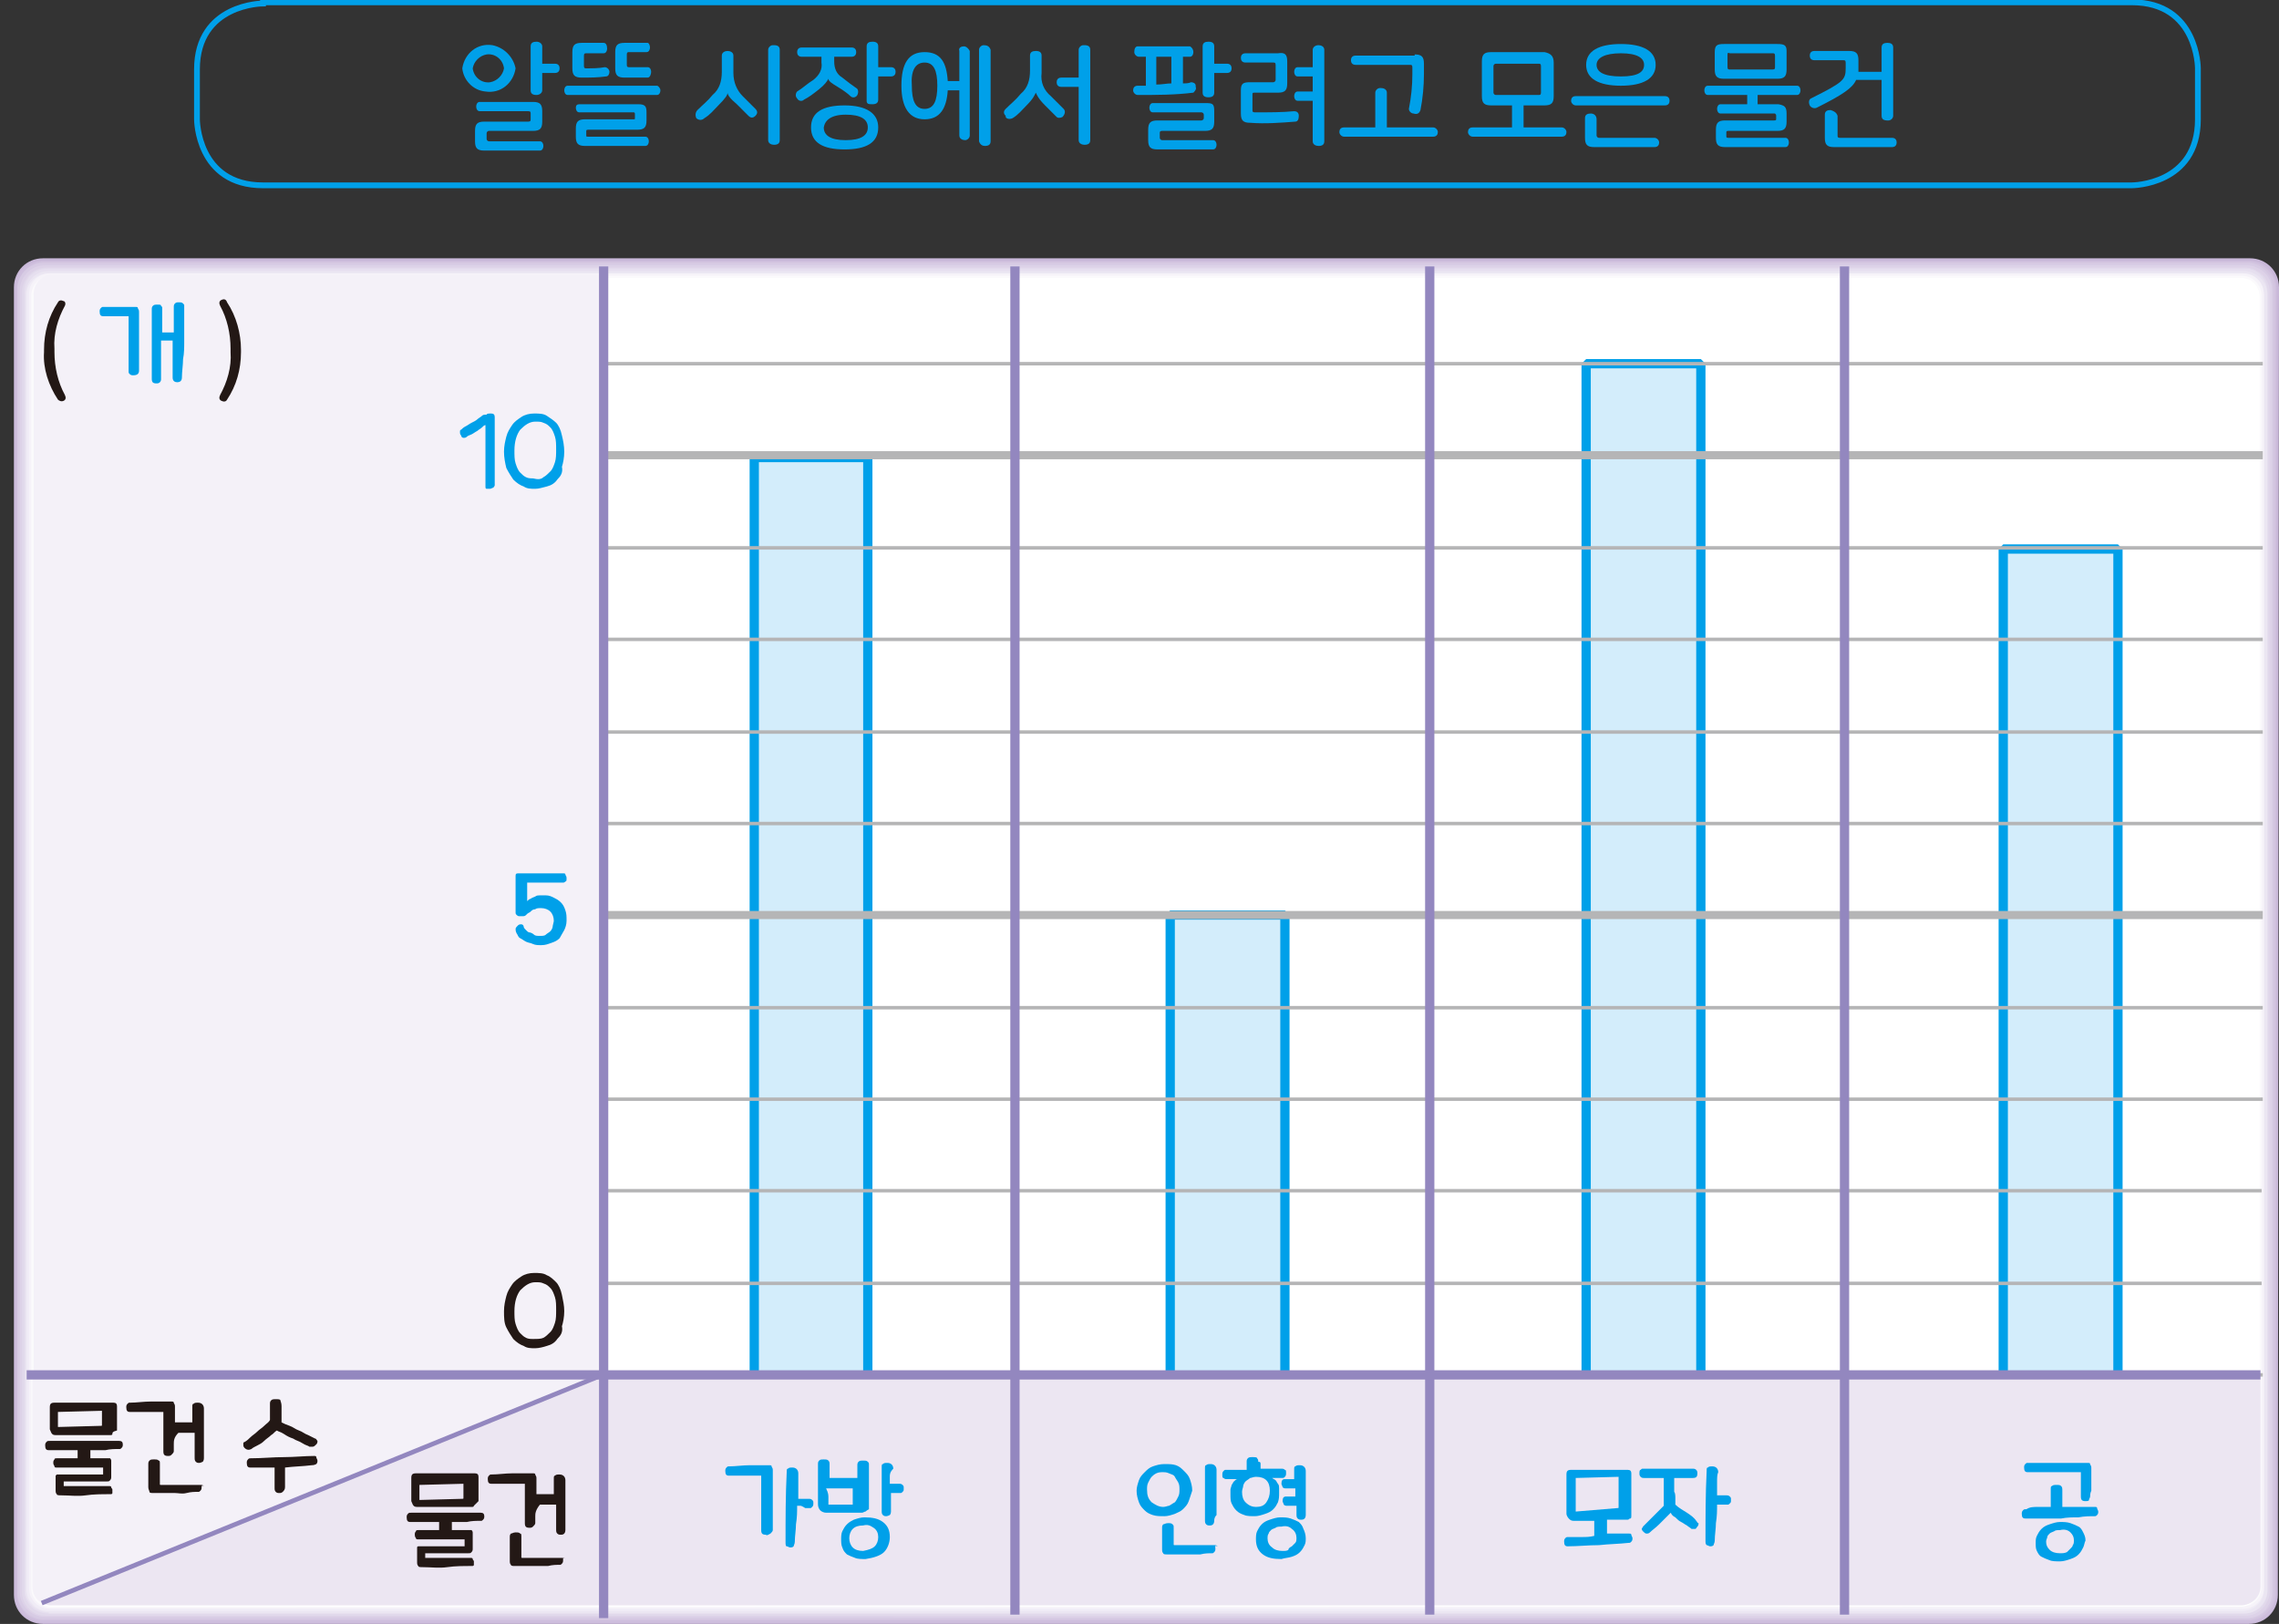 <?xml version="1.0" encoding="utf-8"?>
<!-- Generator: Adobe Illustrator 24.2.3, SVG Export Plug-In . SVG Version: 6.00 Build 0)  -->
<svg version="1.1" id="Layer_1" xmlns="http://www.w3.org/2000/svg" xmlns:xlink="http://www.w3.org/1999/xlink" x="0px" y="0px"
	 width="196.7px" height="140.2px" viewBox="0 0 196.7 140.2" style="enable-background:new 0 0 196.7 140.2;" xml:space="preserve"
	>
<rect x="0" y="0" width="196.7" height="140.2" fill="#333333" stroke="none"/>
<g>
	<g>
		<path style="fill:#00A0E9;" d="M44.5,5.9c-0.2,1.3-1.3,2.2-2.6,2c-1.1-0.1-1.9-1-2-2c0.2-1.3,1.3-2.2,2.6-2
			C43.5,4.1,44.3,4.9,44.5,5.9z M40.8,5.9c0.1,0.8,0.8,1.3,1.5,1.2c0.6-0.1,1.1-0.6,1.2-1.2c-0.1-0.8-0.8-1.3-1.5-1.2
			C41.4,4.8,40.9,5.3,40.8,5.9z M46,8.8c0.6,0,0.8,0.2,0.8,0.8v0.9c0,0.6-0.2,0.8-0.8,0.8h-3.8c-0.1,0-0.2,0.1-0.2,0.2v0.5
			c0,0.1,0.1,0.2,0.2,0.2h4.4c0.2,0,0.3,0.2,0.3,0.4s-0.1,0.4-0.3,0.4h-4.8c-0.6,0-0.8-0.2-0.8-0.8v-0.9c0-0.6,0.2-0.8,0.8-0.8h3.8
			c0.2,0,0.2-0.1,0.2-0.2V9.8c0-0.1,0-0.2-0.2-0.2h-4.2c-0.2,0-0.3-0.2-0.3-0.4s0.1-0.4,0.3-0.4L46,8.8z M46.8,4v1.5h1.1
			c0.3,0,0.4,0.2,0.4,0.4s-0.1,0.4-0.4,0.4h-1.1v1.5c0,0.2-0.2,0.4-0.5,0.4c0,0,0,0,0,0c-0.3,0-0.5-0.1-0.5-0.4V4
			c0-0.3,0.2-0.4,0.5-0.4C46.6,3.6,46.8,3.8,46.8,4C46.8,4,46.8,4,46.8,4z"/>
		<path style="fill:#00A0E9;" d="M57,7.8c0,0.2-0.1,0.4-0.3,0.4h-7.7c-0.2,0-0.3-0.2-0.3-0.4c0-0.2,0.1-0.4,0.3-0.4h7.7
			C56.8,7.4,57,7.6,57,7.8z M52.4,4.2c0,0.2-0.1,0.4-0.3,0.4h-1.5c-0.1,0-0.2,0-0.2,0.2v0.9c0,0.2,0.1,0.2,0.2,0.2
			c0.5,0,1.1,0,1.6-0.1c0.2,0,0.4,0.2,0.4,0.4s-0.1,0.4-0.3,0.4c-0.7,0.1-1.4,0.1-2.1,0.1c-0.6,0-0.8-0.2-0.8-0.8V4.5
			c0-0.6,0.2-0.8,0.8-0.8h1.9C52.3,3.7,52.4,3.9,52.4,4.2z M55.8,9.7v0.7c0,0.6-0.2,0.8-0.8,0.8h-4.2c-0.1,0-0.2,0-0.2,0.1v0.4
			c0,0.1,0,0.1,0.2,0.1h4.9c0.2,0,0.3,0.2,0.3,0.4c0,0,0,0,0,0c0,0.2-0.1,0.4-0.3,0.4h-5.2c-0.6,0-0.8-0.2-0.8-0.8v-0.7
			c0-0.6,0.2-0.8,0.8-0.8h4.2c0.1,0,0.1,0,0.1-0.1V9.9c0-0.1,0-0.2-0.1-0.2H50c-0.2,0-0.3-0.2-0.3-0.4S49.8,9,50,9h5.1
			C55.7,9,55.8,9.2,55.8,9.7z M56.1,4.1c0,0.2-0.1,0.4-0.3,0.4h-1.5c-0.1,0-0.2,0-0.2,0.2v0.9c0,0.2,0.1,0.2,0.2,0.2h1.6
			c0.2,0,0.3,0.2,0.3,0.4s-0.1,0.5-0.3,0.5h-2c-0.6,0-0.8-0.2-0.8-0.8V4.5c0-0.6,0.2-0.8,0.8-0.8h2C56,3.7,56.1,3.9,56.1,4.1
			L56.1,4.1z"/>
		<path style="fill:#00A0E9;" d="M63.3,4.8v1.5c0,0.8,0.3,1.5,0.8,2c0.4,0.4,0.8,0.8,1.1,1.1c0.2,0.2,0.2,0.4,0,0.6c0,0,0,0,0,0
			c-0.2,0.2-0.4,0.2-0.6,0c-0.3-0.3-0.6-0.6-1-1C63,8.5,62.8,8.2,62.8,8l0,0c0,0.2-0.2,0.5-0.8,1.1c-0.4,0.4-0.7,0.8-1.2,1.1
			c-0.2,0.2-0.5,0.2-0.7,0C60,10,60,9.7,60.2,9.5l0,0c0.4-0.4,0.9-0.8,1.3-1.3c0.6-0.5,0.8-1.2,0.8-2V4.8c0-0.3,0.3-0.4,0.5-0.4
			S63.3,4.5,63.3,4.8z M67.3,4.3v7.8c0,0.3-0.2,0.4-0.5,0.4c-0.2,0-0.5-0.1-0.5-0.4c0,0,0,0,0-0.1V4.3c0-0.2,0.2-0.4,0.4-0.4
			c0,0,0,0,0.1,0C67.1,3.9,67.3,4,67.3,4.3z"/>
		<path style="fill:#00A0E9;" d="M73.9,4.5c0,0.2-0.1,0.4-0.4,0.4H72v0.4c0,0.6,0.2,1.1,0.7,1.4c0.5,0.4,0.9,0.7,1.2,0.9
			c0.2,0.1,0.2,0.4,0.1,0.6c0,0,0,0,0,0c-0.1,0.2-0.4,0.3-0.6,0.1c-0.2-0.2-0.6-0.5-1.1-0.8S71.5,7,71.5,6.8l0,0
			c-0.1,0.2-0.3,0.5-0.8,0.9s-0.9,0.7-1.3,0.9c-0.2,0.2-0.5,0.1-0.6-0.1c0,0,0,0,0,0c-0.2-0.2-0.1-0.5,0-0.6c0,0,0,0,0,0
			c0.5-0.3,0.9-0.7,1.4-1C70.7,6.5,71,6,70.9,5.4V4.9h-1.7c-0.3,0-0.4-0.2-0.4-0.4s0.1-0.4,0.4-0.4h4.3C73.8,4.1,73.9,4.3,73.9,4.5z
			 M75.8,11c0,1.3-1,1.9-2.9,1.9s-2.9-0.6-2.9-1.9s1-1.9,2.9-1.9S75.8,9.8,75.8,11z M71.1,11c0,0.7,0.6,1.1,1.9,1.1s1.9-0.4,1.9-1.1
			S74.3,9.9,73,9.9S71.2,10.4,71.1,11L71.1,11z M75.8,4v1.8h1.1c0.3,0,0.4,0.2,0.4,0.4s-0.1,0.4-0.4,0.4h-1.1v2
			c0,0.3-0.2,0.4-0.5,0.4S74.8,9,74.8,8.7V4c0-0.3,0.2-0.4,0.5-0.4S75.8,3.7,75.8,4L75.8,4z"/>
		<path style="fill:#00A0E9;" d="M83.7,4.4v7.3c0,0.2-0.2,0.4-0.4,0.4c0,0,0,0,0,0c-0.2,0-0.5-0.1-0.5-0.4V7.8h-1
			c-0.1,1.6-0.7,2.5-2,2.5s-2-1-2-2.9s0.6-2.9,2-2.9s1.9,0.9,2,2.5h1V4.4C82.7,4.1,83,4,83.2,4C83.4,4,83.6,4.2,83.7,4.4
			C83.7,4.4,83.7,4.4,83.7,4.4z M78.7,7.4c0,1.3,0.3,2,1.1,2s1.1-0.7,1.1-2s-0.3-2-1.1-2S78.6,6.1,78.7,7.4L78.7,7.4z M85.5,4.3v7.9
			c0,0.3-0.2,0.4-0.5,0.4c-0.2,0-0.4-0.1-0.5-0.4c0,0,0,0,0,0V4.3c0-0.2,0.2-0.4,0.4-0.4c0,0,0,0,0,0C85.2,3.9,85.4,4,85.5,4.3
			L85.5,4.3z"/>
		<path style="fill:#00A0E9;" d="M89.9,4.8v1.5c-0.1,0.8,0.2,1.5,0.8,2c0.4,0.4,0.8,0.8,1.1,1.1c0.2,0.2,0.1,0.5-0.1,0.7
			c-0.2,0.1-0.4,0.1-0.5,0c-0.3-0.3-0.6-0.6-1-1c-0.6-0.6-0.7-0.9-0.8-1.1l0,0c-0.1,0.2-0.2,0.5-0.8,1.1c-0.4,0.4-0.7,0.8-1.2,1.1
			c-0.2,0.1-0.5,0.1-0.6-0.1c0,0,0,0,0-0.1c-0.2-0.2-0.2-0.4,0-0.6c0,0,0,0,0,0c0.4-0.4,0.9-0.8,1.3-1.3c0.6-0.5,0.8-1.2,0.8-2V4.8
			c0-0.3,0.2-0.4,0.5-0.4S89.9,4.5,89.9,4.8z M94.1,4.3v7.8c0,0.3-0.2,0.4-0.5,0.4c-0.2,0-0.5-0.1-0.5-0.4c0,0,0,0,0-0.1V7.5h-1.5
			c-0.3,0-0.4-0.2-0.4-0.4s0.1-0.4,0.4-0.4h1.5V4.3c0-0.2,0.2-0.4,0.4-0.4c0,0,0,0,0.1,0C93.9,3.9,94.1,4,94.1,4.3z"/>
		<path style="fill:#00A0E9;" d="M103,4.5c0,0.2-0.1,0.4-0.3,0.4h-0.6v2.3c0.2,0,0.5,0,0.7-0.1c0.2,0,0.4,0.1,0.4,0.3c0,0,0,0,0,0.1
			c0.1,0.2-0.1,0.4-0.2,0.5c0,0,0,0,0,0c-1.6,0.2-3.2,0.2-4.8,0.2c-0.2,0-0.4-0.2-0.4-0.4c0,0,0,0,0,0c0-0.2,0.1-0.4,0.4-0.4h0.7
			V4.9h-0.6c-0.2,0-0.4-0.2-0.4-0.4c0,0,0,0,0,0C97.9,4.2,98,4,98.2,4h4.5C102.9,4.1,103,4.3,103,4.5z M104.8,9.6v0.9
			c0,0.6-0.2,0.8-0.8,0.8h-3.7c-0.2,0-0.2,0.1-0.2,0.2v0.4c0,0.1,0.1,0.2,0.2,0.2h4.4c0.2,0,0.3,0.2,0.3,0.4s-0.1,0.4-0.3,0.4h-4.8
			c-0.6,0-0.8-0.2-0.8-0.8v-0.9c0-0.6,0.2-0.8,0.8-0.8h3.8c0.1,0,0.2-0.1,0.2-0.2V9.9c0-0.1-0.1-0.2-0.2-0.2h-4.2
			c-0.2,0-0.3-0.2-0.3-0.4s0.1-0.4,0.3-0.4h4.6C104.7,8.9,104.8,9,104.8,9.6z M101.1,7.2V4.9h-1.3v2.4
			C100.3,7.3,100.7,7.2,101.1,7.2L101.1,7.2z M104.8,4v1.5h1.1c0.3,0,0.4,0.2,0.4,0.4s-0.1,0.4-0.4,0.4h-1.1V8
			c0,0.3-0.2,0.4-0.5,0.4s-0.5-0.1-0.5-0.4V4c0-0.3,0.2-0.4,0.5-0.4S104.8,3.7,104.8,4z"/>
		<path style="fill:#00A0E9;" d="M111.1,5.3v1.9c0,0.6-0.2,0.8-0.8,0.8h-2c-0.2,0-0.2,0-0.2,0.2v1.3c0,0.1,0,0.2,0.2,0.2
			c1.2,0,2.4,0,3.4-0.1c0.2,0,0.4,0.1,0.4,0.4s-0.1,0.5-0.3,0.5c-1.3,0.1-2.6,0.2-3.9,0.1c-0.6,0-0.8-0.2-0.8-0.8V7.8
			c0-0.6,0.2-0.7,0.8-0.7h2c0.1,0,0.2-0.1,0.2-0.2V5.6c0-0.2-0.1-0.2-0.2-0.2h-2.4c-0.3,0-0.4-0.2-0.4-0.4s0.1-0.4,0.4-0.4h2.8
			C110.9,4.5,111.1,4.7,111.1,5.3z M114.3,4.3v7.9c0,0.3-0.2,0.4-0.5,0.4c-0.2,0-0.5-0.1-0.5-0.4c0,0,0,0,0,0V8.7H112
			c-0.2,0-0.3-0.2-0.3-0.4s0.1-0.4,0.3-0.4h1.3V6.6H112c-0.2,0-0.3-0.2-0.3-0.4s0.1-0.4,0.3-0.4h1.3V4.3c0-0.2,0.2-0.4,0.5-0.4
			c0,0,0,0,0,0C114,3.9,114.3,4,114.3,4.3L114.3,4.3z"/>
		<path style="fill:#00A0E9;" d="M119.7,8V11h4c0.2,0,0.4,0.2,0.4,0.4s-0.1,0.4-0.4,0.4h-7.7c-0.2,0-0.4-0.2-0.4-0.4
			s0.1-0.4,0.4-0.4h2.7V8c0-0.2,0.2-0.4,0.4-0.4c0,0,0,0,0.1,0C119.4,7.6,119.7,7.7,119.7,8z M122.1,4.7c0.6,0,0.8,0.2,0.8,0.8v0.9
			c0,1-0.1,2.1-0.3,3.1c-0.1,0.3-0.3,0.4-0.6,0.3c0,0,0,0,0,0c-0.2,0-0.4-0.2-0.4-0.4c0,0,0,0,0,0c0.2-1,0.3-2,0.3-3V5.8
			c0-0.2-0.1-0.2-0.2-0.2h-4.7c-0.3,0-0.4-0.2-0.4-0.4s0.1-0.4,0.4-0.4H122.1z"/>
		<path style="fill:#00A0E9;" d="M134.1,5.4v2.9c0,0.6-0.2,0.8-0.8,0.8h-1.8V11h3.3c0.2,0,0.4,0.2,0.4,0.4s-0.1,0.4-0.4,0.4h-7.7
			c-0.2,0-0.4-0.2-0.4-0.4s0.1-0.4,0.4-0.4h3.4V9.1h-1.8c-0.6,0-0.8-0.2-0.8-0.8v-3c0-0.6,0.2-0.8,0.8-0.8h4.6
			C133.8,4.6,134.1,4.8,134.1,5.4z M128.9,5.7V8c0,0.1,0.1,0.2,0.2,0.2h3.7c0.1,0,0.2,0,0.2-0.2V5.7c0-0.2-0.1-0.2-0.2-0.2h-3.7
			C129,5.5,128.9,5.6,128.9,5.7z"/>
		<path style="fill:#00A0E9;" d="M144.1,8.7c0,0.2-0.1,0.4-0.4,0.4h-7.7c-0.2,0-0.4-0.2-0.4-0.4s0.1-0.4,0.4-0.4h7.7
			C144,8.3,144.1,8.5,144.1,8.7z M137.8,10.3v1.4c0,0.1,0.1,0.2,0.2,0.2h4.8c0.2,0,0.4,0.2,0.4,0.4s-0.1,0.4-0.4,0.4h-5.2
			c-0.6,0-0.8-0.2-0.8-0.8v-1.7c0-0.3,0.2-0.4,0.5-0.4S137.8,10,137.8,10.3z M142.9,5.6c0,1.2-1.1,1.8-3,1.8s-3-0.6-3-1.8
			s1.1-1.8,3-1.8S142.9,4.4,142.9,5.6L142.9,5.6z M137.8,5.6c0,0.6,0.6,1,2.1,1s2-0.4,2-1s-0.6-1-2-1S137.8,5,137.8,5.6L137.8,5.6z"
			/>
		<path style="fill:#00A0E9;" d="M154.2,9.8v0.7c0,0.6-0.2,0.8-0.8,0.8h-4.2c-0.1,0-0.2,0-0.2,0.1v0.4c0,0.1,0.1,0.1,0.2,0.1h4.9
			c0.2,0,0.3,0.2,0.3,0.4c0,0,0,0,0,0c0,0.2-0.1,0.4-0.3,0.4h-5.2c-0.6,0-0.8-0.2-0.8-0.8v-0.7c0-0.6,0.2-0.8,0.8-0.8h4.2
			c0.1,0,0.2,0,0.2-0.1V10c0-0.1,0-0.1-0.1-0.2c0,0,0,0,0,0h-4.7c-0.2,0-0.3-0.2-0.3-0.4s0.1-0.4,0.3-0.4h2.3V8.2h-3.4
			c-0.2,0-0.3-0.2-0.3-0.4c0-0.2,0.1-0.4,0.3-0.4h7.7c0.2,0,0.3,0.2,0.3,0.4c0,0.2-0.1,0.4-0.3,0.4h-3.4v0.8h1.8
			C154,9.1,154.2,9.2,154.2,9.8z M154.2,4.4V6c0,0.6-0.2,0.8-0.8,0.8h-4.6c-0.6,0-0.8-0.2-0.8-0.8V4.5c0-0.6,0.2-0.7,0.8-0.7h4.6
			C154,3.8,154.2,3.9,154.2,4.4L154.2,4.4z M149.1,4.8v1c0,0.2,0.1,0.2,0.2,0.2h3.7c0.2,0,0.2-0.1,0.2-0.2v-1c0-0.2-0.1-0.2-0.2-0.2
			h-3.7C149.1,4.5,149.1,4.6,149.1,4.8z"/>
		<path style="fill:#00A0E9;" d="M163.4,4.1V10c0,0.2-0.2,0.4-0.4,0.4c0,0,0,0-0.1,0c-0.3,0-0.5-0.1-0.5-0.4V6.9h-2.2
			c-0.3,0.7-1.2,1.3-3.4,2.4c-0.2,0.1-0.5,0-0.6-0.2c-0.1-0.2-0.1-0.5,0.1-0.6c0,0,0,0,0,0c2.8-1.4,3-1.6,3-2.6V5.4
			c0-0.2-0.1-0.2-0.2-0.2h-2.5c-0.3,0-0.4-0.2-0.4-0.4s0.1-0.4,0.4-0.4h3c0.6,0,0.8,0.2,0.8,0.8v1h2V4.1c0-0.3,0.2-0.4,0.5-0.4
			C163.2,3.7,163.4,3.8,163.4,4.1C163.4,4.1,163.4,4.1,163.4,4.1z M158.6,10v1.7c0,0.1,0,0.2,0.2,0.2h4.5c0.3,0,0.4,0.2,0.4,0.4
			s-0.1,0.4-0.4,0.4h-5c-0.6,0-0.8-0.2-0.8-0.8v-2c0-0.3,0.2-0.4,0.5-0.4C158.3,9.6,158.5,9.7,158.6,10C158.6,10,158.6,10,158.6,10z
			"/>
	</g>
</g>
<path style="fill:none;stroke:#00A0E9;stroke-width:0.5;" d="M22.7,0.3c0,0-5.7,0-5.7,5.7v4.3c0,0,0,5.7,5.7,5.7h161.3
	c0,0,5.7,0,5.7-5.7V5.9c0,0,0-5.7-5.7-5.7H22.7z"/>
<g>
	<g>
		<path style="fill:#C9B8D9;" d="M196.6,137.7c0,1.4-1.1,2.5-2.5,2.5l0,0H3.7c-1.4,0-2.5-1.1-2.5-2.5V24.8c0-1.4,1.1-2.5,2.5-2.5
			c0,0,0,0,0,0h190.5c1.4,0,2.5,1.1,2.5,2.5c0,0,0,0,0,0L196.6,137.7z"/>
		<path style="fill:#CEBEDD;" d="M3.7,140.1c-1.3,0-2.4-1.1-2.4-2.4V24.9c0-0.1,0-0.1,0-0.2c0.1-1.3,1.1-2.2,2.4-2.2h190.6
			c1.3,0.1,2.2,1.1,2.2,2.4v112.8c0,0.1,0,0.1,0,0.2c-0.1,1.3-1.1,2.2-2.4,2.2L3.7,140.1z"/>
		<path style="fill:#D3C5E0;" d="M3.8,139.9c-1.3,0-2.3-1-2.3-2.3l0,0V25c0-0.1,0-0.1,0-0.2c0.1-1.2,1.1-2.2,2.3-2.2h190.4
			c1.2,0.1,2.2,1.1,2.2,2.3v112.6c0,0.1,0,0.1,0,0.2c-0.1,1.2-1.1,2.2-2.3,2.2H3.8z"/>
		<path style="fill:#D7CBE4;" d="M3.8,139.8c-1.2,0-2.3-1-2.3-2.3V25c0-0.1,0-0.1,0-0.2c0.1-1.2,1.1-2.1,2.3-2.1h190.3
			c1.2,0.1,2.1,1.1,2.1,2.3v112.5c0,0.1,0,0.1,0,0.2c-0.1,1.2-1.1,2.1-2.3,2.1L3.8,139.8z"/>
		<path style="fill:#DDD2E8;" d="M3.9,139.6c-1.2,0-2.2-1-2.2-2.2V25c0.1-1.2,1-2.1,2.2-2.1H194c1.2,0.1,2.1,1,2.1,2.2v112.3
			c0,0.1,0,0.1,0,0.2c-0.1,1.2-1,2.1-2.2,2.1L3.9,139.6z"/>
		<path style="fill:#E1D9EB;" d="M4,139.5c-1.2,0-2.1-0.9-2.1-2.1V25.1c0.1-1.1,1-2,2.1-2h189.9c1.1,0.1,2,1,2,2.1v112.2v0.1
			c-0.1,1.1-1,2-2.1,2L4,139.5z"/>
		<path style="fill:#E6DFEF;" d="M4.1,139.3c-1.1,0-2-0.9-2-2V25.1c0-1.1,0.9-1.9,2-1.9h189.7c1.1,0,1.9,0.9,1.9,2v112v0.2
			c0,1.1-0.9,1.9-2,1.9L4.1,139.3z"/>
		<path style="fill:#EBE6F2;" d="M4.2,139.2c-1.1,0-2-0.9-2-1.9V25.4c0,0,0-0.1,0-0.1c0.1-1.1,0.9-1.9,2-1.9h189.6
			c1,0.1,1.9,0.9,1.9,2v111.9c0,0,0,0.1,0,0.1c-0.1,1-0.9,1.9-2,1.9H4.2z"/>
		<path style="fill:#F0ECF6;" d="M4.2,139.1c-1,0-1.9-0.8-1.9-1.9l0,0V25.5c0,0,0-0.1,0-0.1c0-1,0.9-1.8,1.9-1.8h189.4
			c1,0,1.8,0.9,1.8,1.9v111.7v0.1c0,1-0.9,1.8-1.9,1.8H4.2z"/>
		<path style="fill:#F6F3F9;" d="M4.3,138.9c-1,0-1.8-0.8-1.8-1.8V25.4c0-1,0.8-1.8,1.8-1.8h189.3c1,0,1.8,0.8,1.8,1.8V137v0.1
			c0,1-0.8,1.8-1.8,1.8L4.3,138.9z"/>
		<path style="fill:#FBFAFC;" d="M4.4,138.8c-1,0-1.7-0.8-1.7-1.7c0,0,0,0,0,0V25.5c0-0.9,0.8-1.7,1.7-1.7h189.1
			c0.9,0,1.7,0.8,1.7,1.7v111.4v0.1c0,1-0.8,1.7-1.7,1.7L4.4,138.8z"/>
		<path style="fill:#FFFFFF;" d="M195,137c0,0.9-0.7,1.7-1.6,1.7c0,0,0,0,0,0H4.5c-0.9,0-1.6-0.8-1.6-1.7V25.6
			c0-0.9,0.7-1.6,1.6-1.6h188.9c0.9,0,1.6,0.7,1.6,1.6L195,137z"/>
		<path style="fill:#ECE6F2;" d="M52.1,118.7v19.9h141.3c0.9,0,1.7-0.7,1.7-1.6c0,0,0,0,0,0v-18.2H52.1z"/>
		<path style="fill:#ECE6F2;" d="M3.6,138.4c0.2,0.1,0.5,0.2,0.8,0.2h47.6v-19.9L3.6,138.4z"/>
		<path style="fill:#F4F1F8;" d="M52.1,23.7H4.5c-0.9,0-1.6,0.8-1.6,1.7v93.3h49.3L52.1,23.7z"/>
		<path style="fill:#F4F1F8;" d="M2.8,118.7V137c0,0.6,0.3,1.1,0.8,1.4l48.4-19.7L2.8,118.7z"/>
		<path style="fill:#FFFFFF;" d="M195,118.7V25.6c0-0.9-0.7-1.6-1.6-1.6H52.1v94.8L195,118.7z"/>
		<polyline style="fill:#D3EDFB;" points="182.8,118.7 182.8,47.4 172.9,47.4 172.9,118.7 		"/>
		<polyline style="fill:none;stroke:#00A0E9;stroke-width:0.8;stroke-linejoin:bevel;" points="182.8,118.7 182.8,47.4 172.9,47.4 
			172.9,118.7 		"/>
		<polyline style="fill:#D3EDFB;" points="146.8,118.7 146.8,31.4 136.9,31.4 136.9,118.7 		"/>
		<polyline style="fill:none;stroke:#00A0E9;stroke-width:0.8;stroke-linejoin:bevel;" points="146.8,118.7 146.8,31.4 136.9,31.4 
			136.9,118.7 		"/>
		<polyline style="fill:#D3EDFB;" points="110.9,118.7 110.9,79 101,79 101,118.7 		"/>
		<polyline style="fill:none;stroke:#00A0E9;stroke-width:0.8;stroke-linejoin:bevel;" points="110.9,118.7 110.9,79 101,79 
			101,118.7 		"/>
		<polyline style="fill:#D3EDFB;" points="74.9,118.7 74.9,39.5 65.1,39.5 65.1,118.7 		"/>
		<polyline style="fill:none;stroke:#00A0E9;stroke-width:0.8;stroke-linejoin:bevel;" points="74.9,118.7 74.9,39.5 65.1,39.5 
			65.1,118.7 		"/>
	</g>
</g>
<path style="fill:#231815;" d="M5.6,26.4c-0.6,1.1-1,2.4-0.9,3.7v0.3c0,1.3,0.3,2.6,0.9,3.7c0.1,0.2,0.1,0.4-0.1,0.5c0,0,0,0,0,0
	c-0.2,0.1-0.4,0-0.5-0.1c-0.8-1.2-1.3-2.7-1.2-4.1v-0.2c0-1.5,0.4-2.9,1.2-4.1c0.1-0.2,0.3-0.2,0.5-0.1c0,0,0,0,0,0
	C5.6,26,5.7,26.2,5.6,26.4C5.6,26.4,5.6,26.4,5.6,26.4z"/>
<path style="fill:#231815;" d="M19.6,26.1c0.8,1.2,1.2,2.7,1.2,4.1v0.2c0,1.5-0.4,2.9-1.2,4.1c-0.1,0.2-0.3,0.2-0.5,0.1c0,0,0,0,0,0
	c-0.2-0.1-0.2-0.3-0.1-0.5c0,0,0,0,0,0c0.6-1.1,1-2.4,0.9-3.7v-0.3c0-1.3-0.3-2.6-0.9-3.7c-0.1-0.2-0.1-0.4,0.1-0.5c0,0,0,0,0,0
	C19.3,25.8,19.5,25.8,19.6,26.1C19.6,26,19.6,26,19.6,26.1z"/>
<g>
	<g>
		<path style="fill:none;stroke:#B5B5B6;stroke-width:0.3;" d="M52.1,31.4h143.2 M52.1,47.3h143.2"/>
		<line style="fill:none;stroke:#B5B5B6;stroke-width:0.7;" x1="52" y1="39.3" x2="195.3" y2="39.3"/>
		<path style="fill:none;stroke:#B5B5B6;stroke-width:0.3;" d="M52.1,71.1h143.2 M52.1,63.2h143.2 M52.1,55.2h143.2"/>
		<line style="fill:none;stroke:#B5B5B6;stroke-width:0.7;" x1="52" y1="79" x2="195.3" y2="79"/>
	</g>
</g>
<g>
	<g>
		<path style="fill:none;stroke:#B5B5B6;stroke-width:0.3;" d="M52.1,118.7h143.2 M52,110.8h143.2 M52,102.8h143.2 M52.1,87h143.2
			 M52.1,94.9h143.2"/>
		<path style="fill:none;stroke:#9387BF;stroke-width:0.8;" d="M52.1,23v116.7 M195.1,118.7H2.3"/>
		<line style="fill:none;stroke:#9387BF;stroke-width:0.4;" x1="52" y1="118.7" x2="3.6" y2="138.4"/>
		<path style="fill:none;stroke:#9387BF;stroke-width:0.8;" d="M159.2,23v116.4 M123.4,23v116.4 M87.6,23v116.4"/>
	</g>
</g>
<g>
	<g>
		<path style="fill:#231815;" d="M7.4,125.9c0.3,0,0.7,0,1,0c0.3,0,0.6,0,0.9,0c0.1,0,0.1,0,0.2,0c0,0,0.1,0.1,0.1,0.2
			c0,0.2,0,0.5,0,0.7c0,0.3,0,0.5,0,0.7c0,0.1,0,0.2-0.1,0.3s-0.1,0.1-0.3,0.1c-0.2,0-0.5,0-0.8,0s-0.6,0-1,0c-0.3,0-0.7,0-1,0
			c-0.3,0-0.6,0-0.9,0c0,0.1,0,0.2,0,0.2s0,0.1,0,0.2c0.3,0,0.6,0,0.9,0c0.3,0,0.7,0,1,0c0.3,0,0.7,0,1,0c0.3,0,0.7,0,1,0
			c0.1,0,0.2,0,0.2,0.1c0,0.1,0.1,0.1,0.1,0.2s0,0.2,0,0.3c0,0.1-0.1,0.1-0.2,0.1c-0.7,0-1.4,0-2.1,0.1s-1.4,0-2.1,0
			c-0.2,0-0.4,0-0.4-0.1c-0.1-0.1-0.1-0.2-0.1-0.4c0-0.2,0-0.3,0-0.5c0-0.2,0-0.3,0-0.5c0-0.1,0-0.1,0-0.2c0,0,0.1-0.1,0.1-0.1
			c0.2,0,0.5,0,0.9,0s0.7,0,1.1,0s0.7,0,1.1,0c0.3,0,0.6,0,0.9,0c0-0.1,0-0.2,0-0.3s0-0.2,0-0.3c-0.3,0-0.6,0-0.9,0
			c-0.3,0-0.7,0-1.1,0s-0.7,0-1.1,0c-0.3,0-0.7,0-0.9,0c-0.1,0-0.2,0-0.2-0.1s-0.1-0.1-0.1-0.3c0-0.1,0-0.2,0.1-0.3
			c0-0.1,0.1-0.1,0.2-0.1c0.3,0,0.6,0,0.9,0s0.6,0,0.9,0v-0.7c-0.4,0-0.9,0-1.3,0c-0.4,0-0.8,0-1.2,0c-0.2,0-0.3-0.1-0.3-0.4
			c0-0.1,0-0.2,0.1-0.3c0.1-0.1,0.1-0.1,0.3-0.1c0.5,0,1,0,1.5,0s1,0,1.6,0s1,0,1.5,0c0.5,0,0.9,0,1.4,0c0.2,0,0.3,0.1,0.3,0.3
			c0,0.1,0,0.2-0.1,0.3c-0.1,0.1-0.1,0.1-0.2,0.1c-0.4,0-0.8,0-1.2,0.1c-0.4,0-0.9,0-1.3,0V125.9z M9.7,123.8c0,0.1-0.1,0.1-0.2,0.1
			c-0.1,0-0.3,0-0.5,0c-0.2,0-0.5,0-0.8,0c-0.3,0-0.7,0-1,0c-0.4,0-0.7,0-1,0c-0.3,0-0.6,0-0.8,0c-0.2,0-0.4,0-0.5,0
			c-0.2,0-0.3,0-0.4-0.1c-0.1-0.1-0.1-0.2-0.2-0.4c0-0.2,0-0.3,0-0.5c0-0.1,0-0.3,0-0.4c0-0.2,0-0.3,0-0.5s0-0.3,0-0.5
			c0-0.3,0.1-0.4,0.4-0.4c0.1,0,0.3,0,0.5,0s0.6,0,0.9,0c0.3,0,0.7,0,1.1,0s0.7,0,1.1,0s0.6,0,0.9,0c0.3,0,0.5,0,0.6,0
			c0.2,0,0.3,0.1,0.3,0.3c0,0.2,0,0.5,0,0.6s0,0.3,0,0.5c0,0.1,0,0.3,0,0.4c0,0.2,0,0.3,0,0.6C9.7,123.6,9.7,123.7,9.7,123.8z
			 M8.7,123.1c0.1,0,0.1,0,0.1-0.1c0-0.1,0-0.2,0-0.3s0-0.2,0-0.2s0-0.2,0-0.3c0-0.1,0-0.2,0-0.4L5,121.9c0,0.2,0,0.3,0,0.4
			c0,0.1,0,0.2,0,0.3c0,0.1,0,0.2,0,0.3s0,0.2,0,0.3L8.7,123.1z"/>
		<path style="fill:#231815;" d="M15,124.7c0,0.3,0,0.5,0,0.6c0,0.1-0.1,0.2-0.2,0.3c-0.1,0.1-0.2,0.1-0.3,0.1
			c-0.3,0-0.4-0.1-0.4-0.4c0-0.1,0-0.2,0-0.4s0-0.4,0-0.6c0-0.2,0-0.4,0-0.7c0-0.2,0-0.5,0-0.7c0-0.2,0-0.4,0-0.6c0-0.2,0-0.3,0-0.4
			c-0.4,0-0.9,0-1.4,0c-0.5,0-1,0-1.5,0c-0.2,0-0.3-0.1-0.3-0.4c0-0.1,0-0.2,0.1-0.3c0.1-0.1,0.1-0.1,0.2-0.1c0.6,0,1.2-0.1,1.8-0.1
			c0.6,0,1.2,0,1.8,0c0.1,0,0.2,0,0.2,0.1c0,0.1,0.1,0.1,0.1,0.3c0,0.2,0,0.4,0,0.6c0,0.3,0,0.5,0,0.8c0.1,0,0.2,0,0.4,0
			c0.1,0,0.3,0,0.4,0c0.1,0,0.3,0,0.4,0c0.1,0,0.2,0,0.3,0c0-0.2,0-0.5,0-0.7c0-0.2,0-0.4,0-0.6c0-0.2,0-0.3,0.1-0.3
			c0.1-0.1,0.2-0.1,0.4-0.1c0.3,0,0.5,0.2,0.5,0.5c0,0.3,0,0.6,0,1.1s0,0.8,0,1.2c0,0.4,0,0.8,0,1.2c0,0.4,0,0.6,0,0.8
			c0,0.2-0.1,0.3-0.1,0.3s-0.2,0.1-0.3,0.1c-0.1,0-0.2,0-0.3-0.1c-0.1-0.1-0.1-0.2-0.1-0.4c0-0.1,0-0.2,0-0.3c0-0.1,0-0.3,0-0.5
			c0-0.2,0-0.4,0-0.6c0-0.2,0-0.5,0-0.7c-0.1,0-0.2,0-0.3,0c-0.1,0-0.2,0-0.4,0c-0.1,0-0.3,0-0.4,0c-0.1,0-0.2,0-0.3,0
			C15,124.1,15,124.4,15,124.7z M17.4,128.4c0,0.1,0,0.2-0.1,0.3c-0.1,0.1-0.1,0.1-0.2,0.1c-0.3,0-0.6,0-1,0.1s-0.7,0-1,0
			c-0.3,0-0.7,0-1,0c-0.3,0-0.6,0-0.9,0c-0.1,0-0.3,0-0.3-0.1s-0.1-0.2-0.1-0.4c0-0.4,0-0.7,0-1c0-0.3,0-0.6,0-1
			c0-0.1,0-0.2,0.1-0.3s0.2-0.1,0.4-0.1c0.2,0,0.3,0,0.4,0.1c0.1,0,0.1,0.1,0.1,0.3c0,0.1,0,0.2,0,0.4s0,0.3,0,0.5s0,0.3,0,0.5
			c0,0.1,0,0.3,0,0.3c0,0.1,0,0.1,0.1,0.1c0.2,0,0.5,0,0.8,0s0.6,0,0.9,0c0.3,0,0.6,0,0.9,0c0.3,0,0.6,0,0.8,0c0.1,0,0.2,0,0.3,0.1
			C17.4,128.2,17.4,128.3,17.4,128.4z"/>
		<path style="fill:#231815;" d="M24.3,121.4c0,0.4,0,0.9,0,1.4c0.2,0.1,0.4,0.2,0.7,0.3c0.3,0.1,0.5,0.3,0.8,0.4
			c0.3,0.1,0.5,0.3,0.8,0.4c0.2,0.1,0.4,0.2,0.6,0.3c0.1,0,0.1,0.1,0.2,0.2c0,0.1,0,0.2-0.1,0.3c-0.1,0.1-0.2,0.2-0.3,0.2
			s-0.2,0-0.3,0c-0.1-0.1-0.3-0.1-0.6-0.3s-0.5-0.2-0.8-0.4c-0.3-0.1-0.5-0.2-0.8-0.4s-0.5-0.2-0.6-0.3c-0.2,0.1-0.3,0.3-0.5,0.4
			c-0.2,0.2-0.4,0.3-0.6,0.5s-0.4,0.3-0.6,0.4c-0.2,0.1-0.4,0.2-0.5,0.3c-0.2,0.1-0.4,0.1-0.6-0.1c-0.1-0.1-0.1-0.2-0.1-0.3
			c0-0.1,0-0.2,0.1-0.2c0.2-0.1,0.4-0.3,0.5-0.4c0.2-0.2,0.4-0.3,0.6-0.5c0.2-0.2,0.4-0.3,0.6-0.5c0.2-0.2,0.4-0.3,0.5-0.5
			c0-0.2,0-0.5,0-0.7c0-0.3,0-0.5,0-0.7c0-0.1,0-0.2,0.1-0.3c0.1-0.1,0.2-0.1,0.4-0.1c0.2,0,0.4,0,0.4,0.1
			C24.3,121.2,24.3,121.3,24.3,121.4z M26.9,126.5c-0.8,0.1-1.5,0.1-2.3,0.2c0,0.3,0,0.6,0,0.9s0,0.6,0,0.8c0,0.2-0.1,0.3-0.2,0.4
			c-0.1,0.1-0.2,0.1-0.3,0.1c-0.1,0-0.2,0-0.3-0.1s-0.1-0.2-0.1-0.4c0-0.2,0-0.5,0-0.8s0-0.6,0-0.9c-0.3,0-0.7,0-1,0
			c-0.3,0-0.7,0-1.1,0c-0.2,0-0.3-0.1-0.3-0.4c0-0.1,0-0.2,0.1-0.3c0.1-0.1,0.1-0.1,0.3-0.1c0.9,0,1.9-0.1,2.8-0.1
			c0.9,0,1.8-0.1,2.6-0.1c0.1,0,0.2,0,0.2,0.1c0,0.1,0.1,0.2,0.1,0.3c0,0.1,0,0.2-0.1,0.3C27.1,126.5,27,126.5,26.9,126.5z"/>
	</g>
</g>
<g>
	<g>
		<path style="fill:#231815;" d="M38.6,132.1c0.3,0,0.7,0,1,0c0.3,0,0.6,0,0.9,0c0.1,0,0.1,0,0.2,0c0,0,0.1,0.1,0.1,0.2
			c0,0.2,0,0.4,0,0.7c0,0.3,0,0.5,0,0.7c0,0.1,0,0.2-0.1,0.3s-0.1,0.1-0.3,0.1c-0.2,0-0.5,0-0.8,0c-0.3,0-0.6,0-1,0
			c-0.3,0-0.7,0-1,0c-0.3,0-0.6,0-0.9,0c0,0.1,0,0.2,0,0.2s0,0.1,0,0.2c0.3,0,0.6,0,0.9,0c0.3,0,0.7,0,1,0c0.3,0,0.7,0,1,0
			c0.3,0,0.7,0,1,0c0.1,0,0.2,0,0.2,0.1c0,0.1,0.1,0.1,0.1,0.2c0,0.1,0,0.2,0,0.3c0,0.1-0.1,0.1-0.2,0.1c-0.7,0-1.4,0-2.1,0.1
			s-1.4,0-2.1,0c-0.2,0-0.4,0-0.4-0.1c-0.1-0.1-0.1-0.2-0.1-0.4c0-0.2,0-0.3,0-0.5c0-0.2,0-0.3,0-0.5c0-0.1,0-0.1,0-0.2
			s0.1-0.1,0.1-0.1c0.2,0,0.5,0,0.9,0c0.3,0,0.7,0,1.1,0c0.4,0,0.7,0,1.1,0c0.3,0,0.6,0,0.9,0c0-0.1,0-0.2,0-0.3s0-0.2,0-0.3
			c-0.3,0-0.6,0-0.9,0c-0.3,0-0.7,0-1.1,0c-0.4,0-0.7,0-1.1,0c-0.3,0-0.7,0-0.9,0c-0.1,0-0.2,0-0.2-0.1c0,0-0.1-0.1-0.1-0.3
			c0-0.1,0-0.2,0.1-0.3c0-0.1,0.1-0.1,0.2-0.1c0.3,0,0.6,0,0.9,0c0.3,0,0.6,0,0.9,0v-0.7c-0.4,0-0.9,0-1.3,0s-0.8,0-1.2,0
			c-0.2,0-0.3-0.1-0.3-0.4c0-0.1,0-0.2,0.1-0.3c0.1-0.1,0.1-0.1,0.3-0.1c0.5,0,1,0,1.5,0c0.5,0,1,0,1.6,0c0.5,0,1,0,1.5,0
			c0.5,0,0.9,0,1.4,0c0.2,0,0.3,0.1,0.3,0.3c0,0.1,0,0.2-0.1,0.3c-0.1,0.1-0.1,0.1-0.2,0.1c-0.4,0-0.8,0-1.2,0.1c-0.4,0-0.9,0-1.3,0
			V132.1z M40.9,130c0,0.1-0.1,0.1-0.2,0.1c-0.1,0-0.3,0-0.5,0c-0.2,0-0.5,0-0.8,0c-0.3,0-0.7,0-1,0c-0.4,0-0.7,0-1,0s-0.6,0-0.8,0
			c-0.2,0-0.4,0-0.5,0c-0.2,0-0.3,0-0.4-0.1c-0.1-0.1-0.1-0.2-0.2-0.4c0-0.2,0-0.3,0-0.5c0-0.2,0-0.3,0-0.5c0-0.1,0-0.3,0-0.5
			c0-0.2,0-0.3,0-0.5c0-0.3,0.1-0.4,0.4-0.4c0.1,0,0.3,0,0.5,0c0.3,0,0.6,0,0.9,0s0.7,0,1.1,0s0.7,0,1.1,0s0.6,0,0.9,0
			c0.3,0,0.5,0,0.6,0c0.2,0,0.3,0.1,0.3,0.3c0,0.2,0,0.5,0,0.6s0,0.3,0,0.5c0,0.1,0,0.3,0,0.4c0,0.2,0,0.3,0,0.6
			C41,129.9,40.9,130,40.9,130z M39.9,129.4c0.1,0,0.1,0,0.1-0.1c0-0.1,0-0.2,0-0.3s0-0.2,0-0.2s0-0.2,0-0.3c0-0.1,0-0.2,0-0.4
			l-3.8,0.1c0,0.2,0,0.3,0,0.4c0,0.1,0,0.2,0,0.3s0,0.2,0,0.3c0,0.1,0,0.2,0,0.3L39.9,129.4z"/>
		<path style="fill:#231815;" d="M46.2,130.9c0,0.3,0,0.5,0,0.6c0,0.1-0.1,0.2-0.2,0.3s-0.2,0.1-0.3,0.1c-0.3,0-0.4-0.1-0.4-0.4
			c0-0.1,0-0.2,0-0.4c0-0.2,0-0.4,0-0.6s0-0.4,0-0.7c0-0.2,0-0.5,0-0.7s0-0.4,0-0.6s0-0.3,0-0.4c-0.4,0-0.9,0-1.4,0
			c-0.5,0-1,0-1.5,0c-0.2,0-0.3-0.1-0.3-0.4c0-0.1,0-0.2,0.1-0.3c0.1-0.1,0.1-0.1,0.2-0.1c0.6,0,1.2-0.1,1.8-0.1c0.6,0,1.2,0,1.8,0
			c0.1,0,0.2,0,0.2,0.1s0.1,0.1,0.1,0.3c0,0.2,0,0.4,0,0.6c0,0.3,0,0.5,0,0.8c0.1,0,0.2,0,0.4,0c0.1,0,0.3,0,0.4,0
			c0.1,0,0.3,0,0.4,0c0.1,0,0.2,0,0.3,0c0-0.2,0-0.5,0-0.7c0-0.2,0-0.4,0-0.6c0-0.2,0-0.3,0.1-0.3c0.1-0.1,0.2-0.1,0.4-0.1
			c0.3,0,0.5,0.2,0.5,0.5c0,0.3,0,0.6,0,1.1s0,0.8,0,1.2c0,0.4,0,0.8,0,1.2c0,0.4,0,0.6,0,0.8c0,0.2-0.1,0.3-0.1,0.3
			c-0.1,0.1-0.2,0.1-0.3,0.1c-0.1,0-0.2,0-0.3-0.1c-0.1-0.1-0.1-0.2-0.1-0.4c0-0.1,0-0.2,0-0.3c0-0.1,0-0.3,0-0.5c0-0.2,0-0.4,0-0.6
			c0-0.2,0-0.5,0-0.7c-0.1,0-0.2,0-0.3,0c-0.1,0-0.2,0-0.4,0c-0.1,0-0.3,0-0.4,0c-0.1,0-0.2,0-0.3,0
			C46.2,130.4,46.2,130.7,46.2,130.9z M48.6,134.7c0,0.1,0,0.2-0.1,0.3c-0.1,0.1-0.1,0.1-0.2,0.1c-0.3,0-0.6,0-1,0.1
			c-0.3,0-0.7,0-1,0c-0.3,0-0.7,0-1,0s-0.6,0-0.9,0c-0.1,0-0.3,0-0.3-0.1c-0.1-0.1-0.1-0.2-0.1-0.4c0-0.4,0-0.7,0-1c0-0.3,0-0.6,0-1
			c0-0.1,0-0.2,0.1-0.3c0.1,0,0.2-0.1,0.4-0.1c0.2,0,0.3,0,0.4,0.1c0.1,0,0.1,0.1,0.1,0.3c0,0.1,0,0.2,0,0.4c0,0.2,0,0.3,0,0.5
			c0,0.2,0,0.3,0,0.5c0,0.1,0,0.3,0,0.3c0,0.1,0,0.1,0.1,0.1c0.2,0,0.5,0,0.8,0c0.3,0,0.6,0,0.9,0c0.3,0,0.6,0,0.9,0s0.6,0,0.8,0
			c0.1,0,0.2,0,0.3,0.1C48.6,134.4,48.6,134.5,48.6,134.7z"/>
	</g>
</g>
<g>
	<path style="fill:#00A0E9;" d="M12,32c0,0.3-0.2,0.4-0.5,0.4c-0.1,0-0.2,0-0.3-0.1c-0.1-0.1-0.1-0.1-0.1-0.3c0-0.1,0-0.2,0-0.5
		s0-0.5,0-0.8c0-0.3,0-0.7,0-1s0-0.7,0-1c0-0.3,0-0.6,0-0.9s0-0.4,0-0.5c-0.2,0-0.3,0-0.5,0s-0.4,0-0.6,0s-0.4,0-0.6,0
		c-0.2,0-0.4,0-0.5,0c-0.2,0-0.3-0.1-0.3-0.4c0-0.1,0-0.2,0.1-0.3c0.1-0.1,0.1-0.1,0.2-0.1c0.2,0,0.4,0,0.7,0c0.3,0,0.5,0,0.8,0
		s0.5,0,0.7,0c0.2,0,0.4,0,0.6,0c0.1,0,0.2,0,0.2,0.1c0,0.1,0.1,0.1,0.1,0.3c0,0.1,0,0.3,0,0.6c0,0.3,0,0.6,0,0.9c0,0.3,0,0.7,0,1.1
		s0,0.7,0,1.1c0,0.3,0,0.6,0,0.9C12,31.7,12,31.9,12,32z M13.9,29.6c0,0.5,0,1,0,1.5c0,0.5,0,1,0,1.6c0,0.1,0,0.2-0.1,0.3
		c-0.1,0.1-0.2,0.1-0.3,0.1c-0.3,0-0.4-0.1-0.4-0.4c0-1,0-2,0-3s0-2,0-3c0-0.1,0-0.2,0.1-0.3s0.2-0.1,0.4-0.1c0.2,0,0.3,0,0.3,0.1
		c0.1,0.1,0.1,0.1,0.1,0.2c0,0.4,0,0.8,0,1.1s0,0.7,0,1c0.2,0,0.3,0,0.5,0c0.2,0,0.4,0,0.5,0c0-0.4,0-0.7,0-1.1c0-0.4,0-0.7,0-1.1
		c0-0.1,0-0.2,0.1-0.3c0.1-0.1,0.2-0.1,0.3-0.1c0.2,0,0.3,0,0.4,0.1s0.1,0.1,0.1,0.2c0,0.6,0,1.1,0,1.6c0,0.5,0,1,0,1.5s0,1-0.1,1.5
		c0,0.5-0.1,1.1-0.1,1.6c0,0.3-0.2,0.4-0.4,0.4c-0.2,0-0.4-0.1-0.4-0.4c0-0.6,0-1.1,0-1.7s0-1,0-1.5H13.9z"/>
</g>
<g>
	<path style="fill:#00A0E9;" d="M42.4,35.7c0.2,0,0.3,0.1,0.3,0.3c0,0.4,0,0.8,0,1.2s0,0.9,0,1.4c0,0.5,0,1,0,1.4c0,0.5,0,0.9,0,1.3
		c0,0.1,0,0.2,0,0.3c0,0.1,0,0.2,0,0.3c0,0.1-0.1,0.1-0.1,0.2c-0.1,0-0.2,0.1-0.3,0.1c-0.1,0-0.2,0-0.3,0c-0.1,0-0.1-0.1-0.1-0.2
		c0-0.1,0-0.2,0-0.3c0-0.1,0-0.2,0-0.4c0-0.3,0-0.7,0-1.1c0-0.4,0-0.8,0-1.2c0-0.4,0-0.8,0-1.2s0-0.8,0-1.1c-0.1,0-0.2,0.1-0.3,0.2
		c-0.1,0.1-0.3,0.2-0.4,0.3c-0.2,0.1-0.3,0.2-0.5,0.3s-0.3,0.1-0.4,0.2c-0.1,0.1-0.2,0.1-0.3,0.1c-0.1,0-0.2-0.1-0.2-0.2
		c-0.1-0.1-0.1-0.2-0.1-0.3c0-0.1,0-0.2,0.1-0.2c0.1-0.1,0.2-0.2,0.4-0.3s0.3-0.2,0.5-0.3c0.2-0.1,0.4-0.2,0.5-0.3s0.3-0.2,0.4-0.3
		c0.1-0.1,0.2-0.1,0.4-0.1C42,35.7,42.2,35.7,42.4,35.7z"/>
	<path style="fill:#00A0E9;" d="M48.1,41.4c-0.2,0.3-0.5,0.5-0.9,0.6s-0.7,0.2-1,0.2c-0.4,0-0.7,0-1-0.2c-0.3-0.1-0.6-0.3-0.9-0.6
		c-0.2-0.3-0.4-0.6-0.6-1c-0.1-0.4-0.2-0.9-0.2-1.4c0-0.5,0.1-0.9,0.2-1.3s0.3-0.7,0.5-1c0.2-0.3,0.5-0.5,0.8-0.7
		c0.3-0.2,0.7-0.3,1.1-0.3c0.4,0,0.8,0,1.1,0.2s0.6,0.4,0.8,0.6s0.4,0.6,0.5,1.1c0.1,0.4,0.2,0.9,0.2,1.4c0,0.5-0.1,1-0.2,1.3
		C48.6,40.8,48.4,41.1,48.1,41.4z M46.9,41.2c0.2-0.1,0.4-0.3,0.6-0.5s0.3-0.5,0.4-0.8c0.1-0.3,0.1-0.7,0.1-1.1c0-0.4,0-0.8-0.1-1.1
		c-0.1-0.3-0.2-0.6-0.4-0.8c-0.2-0.2-0.3-0.3-0.6-0.4c-0.2-0.1-0.4-0.1-0.7-0.1c-0.5,0-0.9,0.3-1.3,0.7c-0.3,0.4-0.5,1-0.5,1.8
		c0,0.4,0,0.8,0.1,1.1c0.1,0.3,0.2,0.6,0.4,0.8c0.2,0.2,0.3,0.3,0.5,0.4c0.2,0.1,0.4,0.1,0.6,0.1C46.4,41.4,46.7,41.4,46.9,41.2z"/>
</g>
<g>
	<path style="fill:#00A0E9;" d="M45.5,77.8c0.1-0.1,0.2-0.2,0.3-0.2c0.1-0.1,0.2-0.1,0.4-0.2c0.1-0.1,0.3-0.1,0.4-0.1s0.3,0,0.5,0
		c0.3,0,0.5,0.1,0.7,0.2c0.2,0.1,0.4,0.2,0.6,0.4s0.3,0.4,0.4,0.7c0.1,0.3,0.1,0.5,0.1,0.9c0,0.3-0.1,0.6-0.2,0.8s-0.3,0.5-0.4,0.7
		c-0.2,0.2-0.4,0.3-0.7,0.4c-0.3,0.1-0.5,0.2-0.9,0.2c-0.2,0-0.5,0-0.7-0.1c-0.2-0.1-0.4-0.1-0.6-0.2c-0.2-0.1-0.3-0.2-0.5-0.3
		s-0.2-0.3-0.3-0.4c-0.1-0.2-0.1-0.3-0.1-0.4c0-0.1,0.1-0.2,0.2-0.3c0.1-0.1,0.2-0.1,0.3-0.1c0.1,0,0.2,0.1,0.2,0.2
		c0,0.1,0.1,0.2,0.2,0.3s0.2,0.2,0.3,0.2s0.3,0.1,0.4,0.2s0.3,0.1,0.5,0.1c0.2,0,0.4,0,0.5-0.1c0.1-0.1,0.3-0.2,0.4-0.3
		s0.2-0.3,0.2-0.4s0.1-0.4,0.1-0.5c0-0.3-0.1-0.6-0.3-0.8s-0.5-0.3-0.8-0.3c-0.2,0-0.4,0-0.5,0.1c-0.2,0-0.3,0.1-0.4,0.2
		c-0.1,0.1-0.2,0.1-0.3,0.2c-0.1,0.1-0.1,0.1-0.1,0.1c-0.1,0.1-0.2,0.1-0.3,0.1c-0.1,0-0.2,0-0.3,0c-0.1,0-0.2-0.1-0.2-0.1
		c-0.1-0.1-0.1-0.1-0.1-0.3c0-0.1,0-0.3,0-0.6c0-0.3,0-0.5,0-0.8s0-0.6,0-0.9s0-0.6,0-0.8c0-0.2,0.1-0.2,0.3-0.2c0.4,0,0.7,0,1,0
		c0.3,0,0.6,0,0.9,0c0.3,0,0.6,0,0.9,0c0.3,0,0.7,0,1,0c0.1,0,0.2,0,0.2,0.1s0.1,0.1,0.1,0.3c0,0.2,0,0.3-0.1,0.3
		c-0.1,0.1-0.1,0.1-0.3,0.1c-0.2,0-0.5,0-0.7,0c-0.3,0-0.5,0-0.8,0c-0.3,0-0.5,0-0.8,0c-0.3,0-0.5,0-0.7,0L45.5,77.8z"/>
</g>
<g>
	<path style="fill:#231815;" d="M48.1,115.6c-0.2,0.3-0.5,0.5-0.9,0.6c-0.3,0.1-0.7,0.2-1,0.2c-0.4,0-0.7,0-1-0.2
		c-0.3-0.1-0.6-0.3-0.9-0.6c-0.2-0.3-0.4-0.6-0.6-1s-0.2-0.9-0.2-1.4c0-0.5,0.1-0.9,0.2-1.3c0.1-0.4,0.3-0.7,0.5-1
		c0.2-0.3,0.5-0.5,0.8-0.7c0.3-0.2,0.7-0.3,1.1-0.3c0.4,0,0.8,0,1.1,0.2c0.3,0.1,0.6,0.4,0.8,0.6s0.4,0.6,0.5,1.1s0.2,0.9,0.2,1.4
		c0,0.5-0.1,1-0.2,1.3C48.6,115,48.4,115.3,48.1,115.6z M46.9,115.5c0.2-0.1,0.4-0.3,0.6-0.5s0.3-0.5,0.4-0.8
		c0.1-0.3,0.1-0.7,0.1-1.1c0-0.4,0-0.8-0.1-1.1c-0.1-0.3-0.2-0.6-0.4-0.8c-0.2-0.2-0.3-0.3-0.6-0.4c-0.2-0.1-0.4-0.1-0.7-0.1
		c-0.5,0-0.9,0.3-1.3,0.7c-0.3,0.4-0.5,1-0.5,1.8c0,0.4,0,0.8,0.1,1.1c0.1,0.3,0.2,0.6,0.4,0.8c0.2,0.2,0.3,0.3,0.5,0.4
		c0.2,0.1,0.4,0.1,0.6,0.1C46.4,115.6,46.7,115.6,46.9,115.5z"/>
</g>
<g>
	<path style="fill:#00A0E9;" d="M66.1,132.5c-0.3,0-0.4-0.1-0.4-0.4c0-0.1,0-0.2,0-0.5c0-0.2,0-0.5,0-0.8s0-0.7,0-1c0-0.4,0-0.7,0-1
		c0-0.3,0-0.6,0-0.9c0-0.2,0-0.4,0-0.5c-0.4,0-0.9,0-1.4,0c-0.5,0-1,0-1.4,0c-0.2,0-0.3-0.1-0.3-0.4c0-0.1,0-0.2,0.1-0.3
		c0.1-0.1,0.1-0.1,0.2-0.1c0.6,0,1.2-0.1,1.8-0.1c0.6,0,1.2,0,1.7,0c0.1,0,0.2,0,0.2,0.1c0,0.1,0.1,0.1,0.1,0.3s0,0.3,0,0.6
		c0,0.3,0,0.6,0,0.9s0,0.7,0,1.1c0,0.4,0,0.7,0,1.1c0,0.3,0,0.6,0,0.9c0,0.3,0,0.5,0,0.6c0,0.1-0.1,0.2-0.2,0.3
		C66.3,132.5,66.2,132.6,66.1,132.5z M69.1,130c-0.1,0-0.2,0-0.3,0c0,0.5,0,1-0.1,1.6c0,0.5-0.1,1-0.1,1.5c0,0.2-0.1,0.3-0.1,0.4
		c-0.1,0.1-0.2,0.1-0.3,0.1c-0.1,0-0.2-0.1-0.3-0.1s-0.1-0.2-0.1-0.4c0-2,0-4,0.1-6c0-0.2,0-0.3,0.1-0.3c0.1-0.1,0.2-0.1,0.4-0.1
		c0.3,0,0.5,0.2,0.5,0.5c0,0.4,0,0.7,0,1.1c0,0.4,0,0.8,0,1.1c0.1,0,0.2,0,0.3,0c0.1,0,0.2,0,0.3,0s0.2,0,0.2,0s0.1,0,0.1,0
		c0.1,0,0.2,0,0.3,0.1c0.1,0.1,0.1,0.1,0.1,0.3c0,0.1,0,0.2-0.1,0.3s-0.1,0.1-0.2,0.1c0,0-0.1,0-0.2,0c-0.1,0-0.2,0-0.2,0
		S69.2,130,69.1,130z"/>
	<path style="fill:#00A0E9;" d="M74.7,130.5c-0.1,0-0.2,0.1-0.3,0.1c-0.1,0-0.3,0-0.5,0c-0.2,0-0.4,0-0.6,0c-0.2,0-0.4,0-0.6,0
		c-0.2,0-0.4,0-0.6,0c-0.2,0-0.3,0-0.5,0c-0.1,0-0.3,0-0.3,0c-0.2,0-0.4-0.1-0.5-0.2c-0.1-0.1-0.2-0.3-0.2-0.5c0-0.2,0-0.5,0-0.8
		c0-0.3,0-0.6,0-0.9c0-0.3,0-0.6,0-0.9c0-0.3,0-0.6,0-0.9c0-0.1,0-0.2,0.1-0.3c0.1-0.1,0.2-0.1,0.4-0.1c0.2,0,0.3,0,0.4,0.1
		s0.1,0.2,0.1,0.3c0,0.2,0,0.4,0,0.6c0,0.2,0,0.4,0,0.6c0.2,0,0.4,0,0.6,0c0.2,0,0.4,0,0.6,0c0.2,0,0.4,0,0.6,0c0.2,0,0.4,0,0.6,0
		c0-0.2,0-0.3,0-0.5c0-0.2,0-0.4,0-0.6c0-0.1,0-0.2,0.1-0.3c0.1-0.1,0.2-0.1,0.4-0.1s0.3,0,0.4,0.1c0.1,0.1,0.1,0.1,0.1,0.3
		c0,0.3,0,0.6,0,0.9c0,0.3,0,0.6,0,1c0,0.3,0,0.7,0,1c0,0.3,0,0.6,0,0.9C74.8,130.4,74.7,130.5,74.7,130.5z M71.5,129.3
		c0,0.2,0,0.4,0,0.6c0.1,0,0.2,0,0.4,0c0.2,0,0.4,0,0.6,0c0.2,0,0.4,0,0.6,0s0.3,0,0.4,0c0,0,0.1,0,0.1,0c0,0,0-0.1,0-0.1
		c0-0.3,0-0.5,0-0.7c0-0.2,0-0.4,0-0.6c-0.2,0-0.4,0-0.6,0s-0.4,0-0.6,0c-0.2,0-0.4,0-0.6,0c-0.2,0-0.4,0-0.5,0
		C71.5,128.9,71.5,129.1,71.5,129.3z M76.8,132.7c0,0.5-0.2,1-0.5,1.3s-0.9,0.5-1.6,0.6c-0.3,0-0.7,0-0.9-0.1
		c-0.3-0.1-0.5-0.2-0.7-0.3c-0.2-0.2-0.3-0.3-0.4-0.6c-0.1-0.2-0.1-0.5-0.1-0.7c0-0.2,0-0.5,0.1-0.7c0.1-0.2,0.2-0.4,0.4-0.6
		s0.4-0.3,0.6-0.4c0.3-0.1,0.6-0.2,0.9-0.2c0.7,0,1.2,0.1,1.6,0.4C76.6,131.7,76.8,132.1,76.8,132.7z M75.5,133.5
		c0.2-0.2,0.3-0.5,0.3-0.8c0-0.3-0.1-0.6-0.4-0.8s-0.5-0.3-0.9-0.2c-0.4,0-0.7,0.1-0.9,0.3s-0.3,0.5-0.3,0.8c0,0.3,0.1,0.6,0.3,0.8
		c0.2,0.2,0.5,0.3,0.9,0.3C75,133.8,75.3,133.7,75.5,133.5z M76.8,127.5c0,0.2,0,0.4,0,0.6c0.2,0,0.3,0,0.5,0s0.3,0,0.3,0
		c0.1,0,0.2,0,0.3,0.1c0.1,0.1,0.1,0.1,0.1,0.3s0,0.2-0.1,0.3s-0.1,0.1-0.2,0.1c-0.1,0-0.2,0-0.3,0c-0.2,0-0.3,0-0.5,0
		c0,0.3,0,0.7,0,0.9c0,0.3,0,0.5,0,0.7c0,0.2-0.1,0.3-0.1,0.3s-0.2,0.1-0.3,0.1c-0.1,0-0.2,0-0.3-0.1c-0.1-0.1-0.1-0.2-0.1-0.4
		c0-0.1,0-0.3,0-0.6c0-0.3,0-0.6,0-0.9s0-0.7,0-1.1c0-0.4,0-0.7,0-1.1c0-0.2,0-0.3,0.1-0.3c0.1-0.1,0.2-0.1,0.4-0.1
		c0.3,0,0.5,0.2,0.5,0.5C76.8,127.1,76.8,127.3,76.8,127.5z"/>
</g>
<g>
	<path style="fill:#00A0E9;" d="M102.6,129.6c-0.1,0.3-0.3,0.5-0.5,0.7c-0.2,0.2-0.5,0.3-0.7,0.4c-0.3,0.1-0.6,0.2-0.9,0.2
		c-0.4,0-0.7,0-1-0.1c-0.3-0.1-0.5-0.2-0.7-0.4s-0.4-0.4-0.5-0.7c-0.1-0.3-0.2-0.6-0.2-1c0-0.3,0.1-0.6,0.2-0.9
		c0.1-0.3,0.3-0.5,0.5-0.7s0.4-0.4,0.7-0.5s0.6-0.2,1-0.2c0.4,0,0.7,0,1,0.1c0.3,0.1,0.5,0.3,0.7,0.5s0.4,0.4,0.5,0.7
		c0.1,0.3,0.2,0.6,0.2,1C102.8,129,102.7,129.3,102.6,129.6z M100.9,130c0.2-0.1,0.3-0.2,0.5-0.3c0.1-0.1,0.2-0.3,0.3-0.5
		c0.1-0.2,0.1-0.4,0.1-0.6c0-0.2,0-0.4-0.1-0.6c-0.1-0.2-0.2-0.3-0.3-0.5s-0.3-0.2-0.5-0.3c-0.2-0.1-0.4-0.1-0.5-0.1
		c-0.2,0-0.4,0-0.6,0.1s-0.3,0.2-0.4,0.3c-0.1,0.1-0.2,0.3-0.3,0.5c-0.1,0.2-0.1,0.4-0.1,0.6c0,0.5,0.1,0.8,0.4,1.1
		c0.3,0.2,0.6,0.4,1,0.4C100.6,130.1,100.8,130,100.9,130z M104.9,133.7c0,0.1,0,0.2-0.1,0.3c-0.1,0.1-0.1,0.1-0.2,0.1
		c-0.3,0-0.6,0-1,0.1c-0.3,0-0.7,0-1,0c-0.3,0-0.7,0-1,0s-0.6,0-0.9,0c-0.1,0-0.3,0-0.3-0.1c-0.1-0.1-0.1-0.2-0.1-0.4
		c0-0.2,0-0.3,0-0.5c0-0.1,0-0.3,0-0.4c0-0.1,0-0.3,0-0.4s0-0.3,0-0.5c0-0.1,0-0.2,0.1-0.3c0.1,0,0.2-0.1,0.4-0.1
		c0.2,0,0.3,0,0.4,0.1s0.1,0.1,0.1,0.3c0,0.1,0,0.2,0,0.3c0,0.1,0,0.3,0,0.4c0,0.1,0,0.3,0,0.4c0,0.1,0,0.2,0,0.3
		c0,0.1,0,0.1,0.1,0.1c0.2,0,0.5,0,0.8,0c0.3,0,0.6,0,0.9,0c0.3,0,0.6,0,0.9,0s0.6,0,0.8,0c0.1,0,0.2,0,0.3,0.1
		C104.8,133.4,104.9,133.5,104.9,133.7z M104.8,131.3c0,0.2-0.1,0.3-0.1,0.3c-0.1,0.1-0.2,0.1-0.3,0.1c-0.1,0-0.2,0-0.3-0.1
		c-0.1-0.1-0.1-0.2-0.1-0.4c0-0.1,0-0.2,0-0.4c0-0.2,0-0.4,0-0.7c0-0.2,0-0.5,0-0.8s0-0.6,0-0.9s0-0.6,0-0.9c0-0.3,0-0.5,0-0.7
		c0-0.2,0-0.3,0.1-0.3c0.1-0.1,0.2-0.1,0.4-0.1c0.3,0,0.5,0.2,0.5,0.5c0,0.2,0,0.4,0,0.7c0,0.3,0,0.5,0,0.8c0,0.3,0,0.6,0,0.9
		c0,0.3,0,0.6,0,0.8c0,0.3,0,0.5,0,0.7C104.8,131,104.8,131.2,104.8,131.3z"/>
	<path style="fill:#00A0E9;" d="M108.8,126.4c0,0.1,0,0.2,0,0.4c0.4,0,0.7,0,1,0c0.3,0,0.6,0,0.8,0c0.1,0,0.2,0,0.3,0.1
		c0.1,0,0.1,0.1,0.1,0.3c0,0.1,0,0.2-0.1,0.3c-0.1,0.1-0.1,0.1-0.3,0.1c0,0-0.1,0-0.2,0c-0.1,0-0.1,0-0.2,0c-0.1,0-0.2,0-0.2,0
		s-0.1,0-0.2,0c0.1,0.1,0.2,0.1,0.3,0.2c0.1,0.1,0.1,0.2,0.2,0.3c0.1,0.1,0.1,0.3,0.1,0.4c0,0.1,0,0.3,0,0.4c0,0.3,0,0.5-0.1,0.8
		c-0.1,0.2-0.2,0.4-0.4,0.6c-0.2,0.2-0.4,0.3-0.7,0.4c-0.3,0.1-0.6,0.2-0.9,0.2c-0.3,0-0.7,0-0.9-0.1c-0.3-0.1-0.5-0.2-0.7-0.4
		s-0.3-0.4-0.4-0.6c-0.1-0.2-0.1-0.5-0.1-0.8c0-0.1,0-0.3,0-0.4c0-0.1,0.1-0.3,0.1-0.4c0.1-0.1,0.1-0.2,0.2-0.3
		c0.1-0.1,0.2-0.2,0.3-0.2c-0.1,0-0.1,0-0.2,0c-0.1,0-0.2,0-0.3,0s-0.2,0-0.2,0s-0.1,0-0.2,0c-0.1,0-0.2,0-0.3-0.1
		c-0.1,0-0.1-0.1-0.1-0.3c0-0.1,0-0.2,0.1-0.3c0.1-0.1,0.1-0.1,0.2-0.1c0.2,0,0.4,0,0.8,0c0.3,0,0.7,0,1,0c0-0.1,0-0.2,0-0.4
		c0-0.1,0-0.2,0-0.3c0-0.1,0-0.2,0.1-0.3c0.1-0.1,0.2-0.1,0.4-0.1c0.2,0,0.4,0,0.4,0.1c0.1,0.1,0.1,0.2,0.1,0.3
		C108.8,126.2,108.8,126.3,108.8,126.4z M108.4,130.1c0.4,0,0.7-0.1,0.9-0.4s0.3-0.6,0.3-1c0-0.4-0.1-0.7-0.3-0.9
		c-0.2-0.2-0.5-0.3-0.9-0.3c-0.2,0-0.4,0.1-0.5,0.1c-0.1,0.1-0.3,0.2-0.4,0.3c-0.1,0.1-0.2,0.3-0.2,0.4s-0.1,0.3-0.1,0.5
		c0,0.4,0.1,0.7,0.3,0.9C107.8,130,108.1,130.1,108.4,130.1z M112.6,133.4c-0.1,0.2-0.2,0.4-0.4,0.6c-0.2,0.2-0.4,0.3-0.7,0.4
		c-0.3,0.1-0.6,0.1-0.9,0.2c-0.7,0-1.2-0.1-1.6-0.4c-0.4-0.3-0.6-0.7-0.6-1.3c0-0.2,0-0.5,0.1-0.7c0.1-0.2,0.2-0.4,0.4-0.6
		c0.2-0.2,0.4-0.3,0.7-0.4c0.3-0.1,0.6-0.2,0.9-0.2c0.3,0,0.6,0,0.9,0.1c0.3,0.1,0.5,0.2,0.7,0.3c0.2,0.2,0.3,0.3,0.4,0.6
		c0.1,0.2,0.2,0.5,0.2,0.8C112.7,133,112.7,133.2,112.6,133.4z M111.5,133.5c0.1-0.1,0.2-0.2,0.3-0.3c0.1-0.1,0.1-0.3,0.1-0.4
		c0-0.3-0.1-0.6-0.4-0.8c-0.2-0.2-0.5-0.3-0.9-0.2c-0.2,0-0.4,0-0.5,0.1c-0.2,0.1-0.3,0.1-0.4,0.2c-0.1,0.1-0.2,0.2-0.2,0.3
		c-0.1,0.1-0.1,0.3-0.1,0.4c0,0.3,0.1,0.6,0.4,0.8c0.2,0.2,0.5,0.3,0.9,0.3c0.2,0,0.4,0,0.5-0.1
		C111.2,133.7,111.3,133.6,111.5,133.5z M111.8,128.5c-0.2,0-0.4,0-0.5,0c-0.1,0-0.2,0-0.3,0c-0.1,0-0.2,0-0.3-0.1
		c0-0.1-0.1-0.2-0.1-0.3c0-0.3,0.1-0.4,0.3-0.4c0.1,0,0.2,0,0.3,0c0.1,0,0.3,0,0.5,0c0-0.1,0-0.3,0-0.4s0-0.3,0-0.4
		c0-0.2,0-0.3,0.1-0.3c0.1-0.1,0.2-0.1,0.4-0.1c0.3,0,0.5,0.2,0.5,0.5c0,0.3,0,0.6,0,1c0,0.4,0,0.7,0,1.1c0,0.3,0,0.7,0,1
		c0,0.3,0,0.5,0,0.7c0,0.2-0.1,0.3-0.1,0.3c-0.1,0.1-0.2,0.1-0.3,0.1c-0.1,0-0.2,0-0.3-0.1s-0.1-0.2-0.1-0.4c0-0.1,0-0.2,0-0.3
		c0-0.1,0-0.3,0-0.4c-0.2,0-0.3,0-0.5,0c-0.1,0-0.2,0-0.3,0c-0.1,0-0.2,0-0.3-0.1c0-0.1-0.1-0.2-0.1-0.3c0-0.3,0.1-0.4,0.3-0.4
		c0,0,0.1,0,0.3,0c0.1,0,0.3,0,0.5,0V128.5z"/>
</g>
<g>
	<path style="fill:#00A0E9;" d="M138.4,132.4c0.4,0,0.8,0,1.1,0c0.4,0,0.7,0,1.1,0c0.1,0,0.2,0,0.2,0.1s0.1,0.2,0.1,0.3
		c0,0.1,0,0.2-0.1,0.3c-0.1,0.1-0.1,0.1-0.2,0.1c-0.9,0.1-1.7,0.1-2.6,0.2c-0.9,0-1.8,0.1-2.7,0.1c-0.2,0-0.3-0.1-0.3-0.4
		c0-0.1,0-0.2,0.1-0.3c0.1-0.1,0.1-0.1,0.3-0.1c0.4,0,0.8,0,1.1,0c0.4,0,0.7,0,1.1-0.1v-1.3c-0.2,0-0.4,0-0.6,0c-0.2,0-0.4,0-0.5,0
		s-0.3,0-0.4,0c-0.1,0-0.2,0-0.3,0c-0.2,0-0.3-0.1-0.4-0.2c-0.1-0.1-0.2-0.3-0.2-0.4c0-0.2,0-0.5,0-0.8c0-0.3,0-0.6,0-0.9
		c0-0.3,0-0.6,0-0.9c0-0.3,0-0.5,0-0.8c0-0.3,0.1-0.4,0.4-0.4c0.1,0,0.3,0,0.5,0s0.5,0,0.9,0c0.3,0,0.7,0,1,0c0.4,0,0.7,0,1,0
		c0.3,0,0.6,0,0.9,0s0.4,0,0.6,0c0.2,0,0.3,0.1,0.3,0.3c0,0.2,0,0.5,0,0.8c0,0.3,0,0.6,0,1s0,0.7,0,1s0,0.6,0,0.8
		c0,0.2,0,0.3-0.1,0.3s-0.1,0.1-0.2,0.1c-0.1,0-0.2,0-0.3,0s-0.3,0-0.4,0s-0.3,0-0.5,0c-0.2,0-0.4,0-0.6,0V132.4z M139.6,130.2
		c0.1,0,0.1,0,0.1-0.1c0-0.2,0-0.3,0-0.6c0-0.2,0-0.5,0-0.7s0-0.5,0-0.7c0-0.2,0-0.5,0-0.6l-3.7,0.1c0,0.2,0,0.4,0,0.7
		c0,0.3,0,0.5,0,0.8s0,0.5,0,0.8c0,0.2,0,0.4,0,0.6L139.6,130.2z"/>
	<path style="fill:#00A0E9;" d="M144.6,129.4c0,0.2,0,0.4,0,0.5c0.3,0.3,0.7,0.5,1,0.7s0.6,0.4,0.8,0.7c0.1,0.1,0.1,0.2,0.2,0.2
		c0,0.1,0,0.2-0.1,0.3c-0.1,0.1-0.1,0.2-0.2,0.2c-0.1,0-0.2,0-0.3,0c-0.1-0.1-0.3-0.2-0.4-0.3c-0.2-0.1-0.3-0.2-0.5-0.3
		c-0.2-0.1-0.3-0.2-0.5-0.4c-0.2-0.1-0.3-0.2-0.4-0.4c-0.4,0.4-0.7,0.7-1,1c-0.3,0.3-0.6,0.5-0.8,0.7c-0.1,0.1-0.2,0.1-0.3,0.1
		c-0.1,0-0.2-0.1-0.3-0.2c-0.1-0.1-0.1-0.2-0.1-0.2c0-0.1,0.1-0.1,0.1-0.2c0.1-0.1,0.3-0.3,0.4-0.4c0.2-0.2,0.3-0.3,0.5-0.5
		s0.3-0.3,0.5-0.5s0.3-0.3,0.4-0.4c0-0.1,0-0.3,0-0.5s0-0.4,0-0.6c0-0.2,0-0.4,0-0.7c0-0.2,0-0.4,0-0.6c-0.4,0-0.7,0-1,0
		c-0.3,0-0.5,0-0.7,0c-0.1,0-0.2,0-0.3-0.1c-0.1-0.1-0.1-0.2-0.1-0.3c0-0.1,0-0.3,0.1-0.3c0.1-0.1,0.1-0.1,0.2-0.1
		c0.2,0,0.4,0,0.6,0c0.2,0,0.5,0,0.8,0c0.3,0,0.6,0,0.8,0c0.3,0,0.6,0,0.8,0c0.3,0,0.5,0,0.7,0c0.2,0,0.4,0,0.6,0
		c0.1,0,0.2,0,0.3,0.1c0.1,0.1,0.1,0.2,0.1,0.3c0,0.3-0.1,0.4-0.4,0.4c-0.2,0-0.4,0-0.7,0s-0.6,0-0.9,0c0,0.2,0,0.4,0,0.6
		c0,0.2,0,0.4,0,0.6C144.6,128.9,144.6,129.2,144.6,129.4z M148.2,128c0,0.4,0,0.8,0,1.1c0.2,0,0.3,0,0.5,0c0.2,0,0.3,0,0.3,0
		c0.1,0,0.2,0,0.3,0.1s0.1,0.1,0.1,0.3s0,0.2-0.1,0.3s-0.1,0.1-0.2,0.1c-0.1,0-0.2,0-0.4,0c-0.2,0-0.3,0-0.5,0c0,0.5,0,1-0.1,1.6
		c0,0.5-0.1,1-0.1,1.5c0,0.2-0.1,0.3-0.1,0.4c-0.1,0.1-0.2,0.1-0.3,0.1c-0.1,0-0.2-0.1-0.3-0.1c-0.1-0.1-0.1-0.2-0.1-0.4
		c0-2,0-4,0.1-6c0-0.2,0-0.3,0.1-0.3c0.1-0.1,0.2-0.1,0.4-0.1c0.3,0,0.5,0.2,0.5,0.5C148.2,127.3,148.2,127.6,148.2,128z"/>
</g>
<g>
	<path style="fill:#00A0E9;" d="M175.9,130.1c0.4,0,0.7,0,1.1,0c0-0.3,0-0.5,0-0.8c0-0.3,0-0.5,0-0.7c0-0.2,0-0.3,0.1-0.3
		c0.1-0.1,0.2-0.1,0.4-0.1c0.2,0,0.3,0,0.4,0.1c0.1,0.1,0.1,0.2,0.1,0.4c0,0.2,0,0.4,0,0.7c0,0.2,0,0.5,0,0.7c0.5,0,1,0,1.5,0
		c0.5,0,0.9,0,1.3,0c0.1,0,0.2,0,0.2,0.1c0,0.1,0.1,0.2,0.1,0.3c0,0.1,0,0.2-0.1,0.3c-0.1,0.1-0.1,0.1-0.2,0.1c-0.4,0-0.9,0-1.4,0.1
		c-0.5,0-1,0-1.5,0.1c-0.5,0-1,0-1.6,0c-0.5,0-1,0-1.5,0c-0.2,0-0.3-0.1-0.3-0.4c0-0.1,0-0.2,0.1-0.3c0.1-0.1,0.1-0.1,0.3-0.1
		C175.2,130.1,175.5,130.1,175.9,130.1z M180.4,129.2c0,0.1-0.1,0.2-0.1,0.3s-0.2,0.1-0.3,0.1c-0.3,0-0.4-0.1-0.4-0.4
		c0-0.1,0-0.3,0-0.4c0-0.2,0-0.4,0-0.6s0-0.4,0-0.6s0-0.4,0-0.5c-0.2,0-0.3,0-0.6,0c-0.2,0-0.5,0-0.8,0c-0.3,0-0.6,0-0.9,0
		s-0.6,0-0.9,0s-0.5,0-0.8,0c-0.2,0-0.4,0-0.6,0c-0.2,0-0.3-0.1-0.3-0.4c0-0.1,0-0.2,0.1-0.3c0.1-0.1,0.1-0.1,0.2-0.1
		c0.2,0,0.4,0,0.7,0c0.3,0,0.6,0,0.9,0c0.3,0,0.6,0,1,0s0.7,0,1,0c0.3,0,0.6,0,0.9,0c0.3,0,0.5,0,0.7,0c0.1,0,0.2,0,0.2,0.1
		s0.1,0.1,0.1,0.3c0,0.2,0,0.4,0,0.6c0,0.2,0,0.5,0,0.7c0,0.2,0,0.5,0,0.7C180.4,128.9,180.4,129.1,180.4,129.2z M179.8,133.6
		c-0.1,0.2-0.2,0.4-0.4,0.6c-0.2,0.2-0.4,0.3-0.7,0.4c-0.3,0.1-0.6,0.2-0.9,0.2c-0.3,0-0.7,0-0.9-0.1c-0.3-0.1-0.5-0.2-0.7-0.3
		s-0.3-0.3-0.4-0.5s-0.1-0.4-0.1-0.7c0-0.2,0-0.4,0.1-0.6s0.2-0.4,0.4-0.6s0.4-0.3,0.7-0.4s0.6-0.2,0.9-0.2c0.3,0,0.6,0,0.9,0.1
		c0.3,0.1,0.5,0.2,0.7,0.3c0.2,0.1,0.3,0.3,0.4,0.5c0.1,0.2,0.2,0.4,0.2,0.7C179.9,133.2,179.9,133.4,179.8,133.6z M178.7,133.7
		c0.1-0.1,0.2-0.2,0.2-0.3c0.1-0.1,0.1-0.3,0.1-0.4c0-0.3-0.1-0.5-0.3-0.7c-0.2-0.2-0.5-0.3-0.9-0.2c-0.2,0-0.4,0-0.5,0.1
		c-0.2,0.1-0.3,0.1-0.4,0.2c-0.1,0.1-0.2,0.2-0.2,0.3s-0.1,0.2-0.1,0.4c0,0.3,0.1,0.5,0.3,0.7c0.2,0.2,0.5,0.3,0.9,0.3
		c0.2,0,0.4,0,0.6-0.1C178.5,133.9,178.6,133.8,178.7,133.7z"/>
</g>
</svg>
